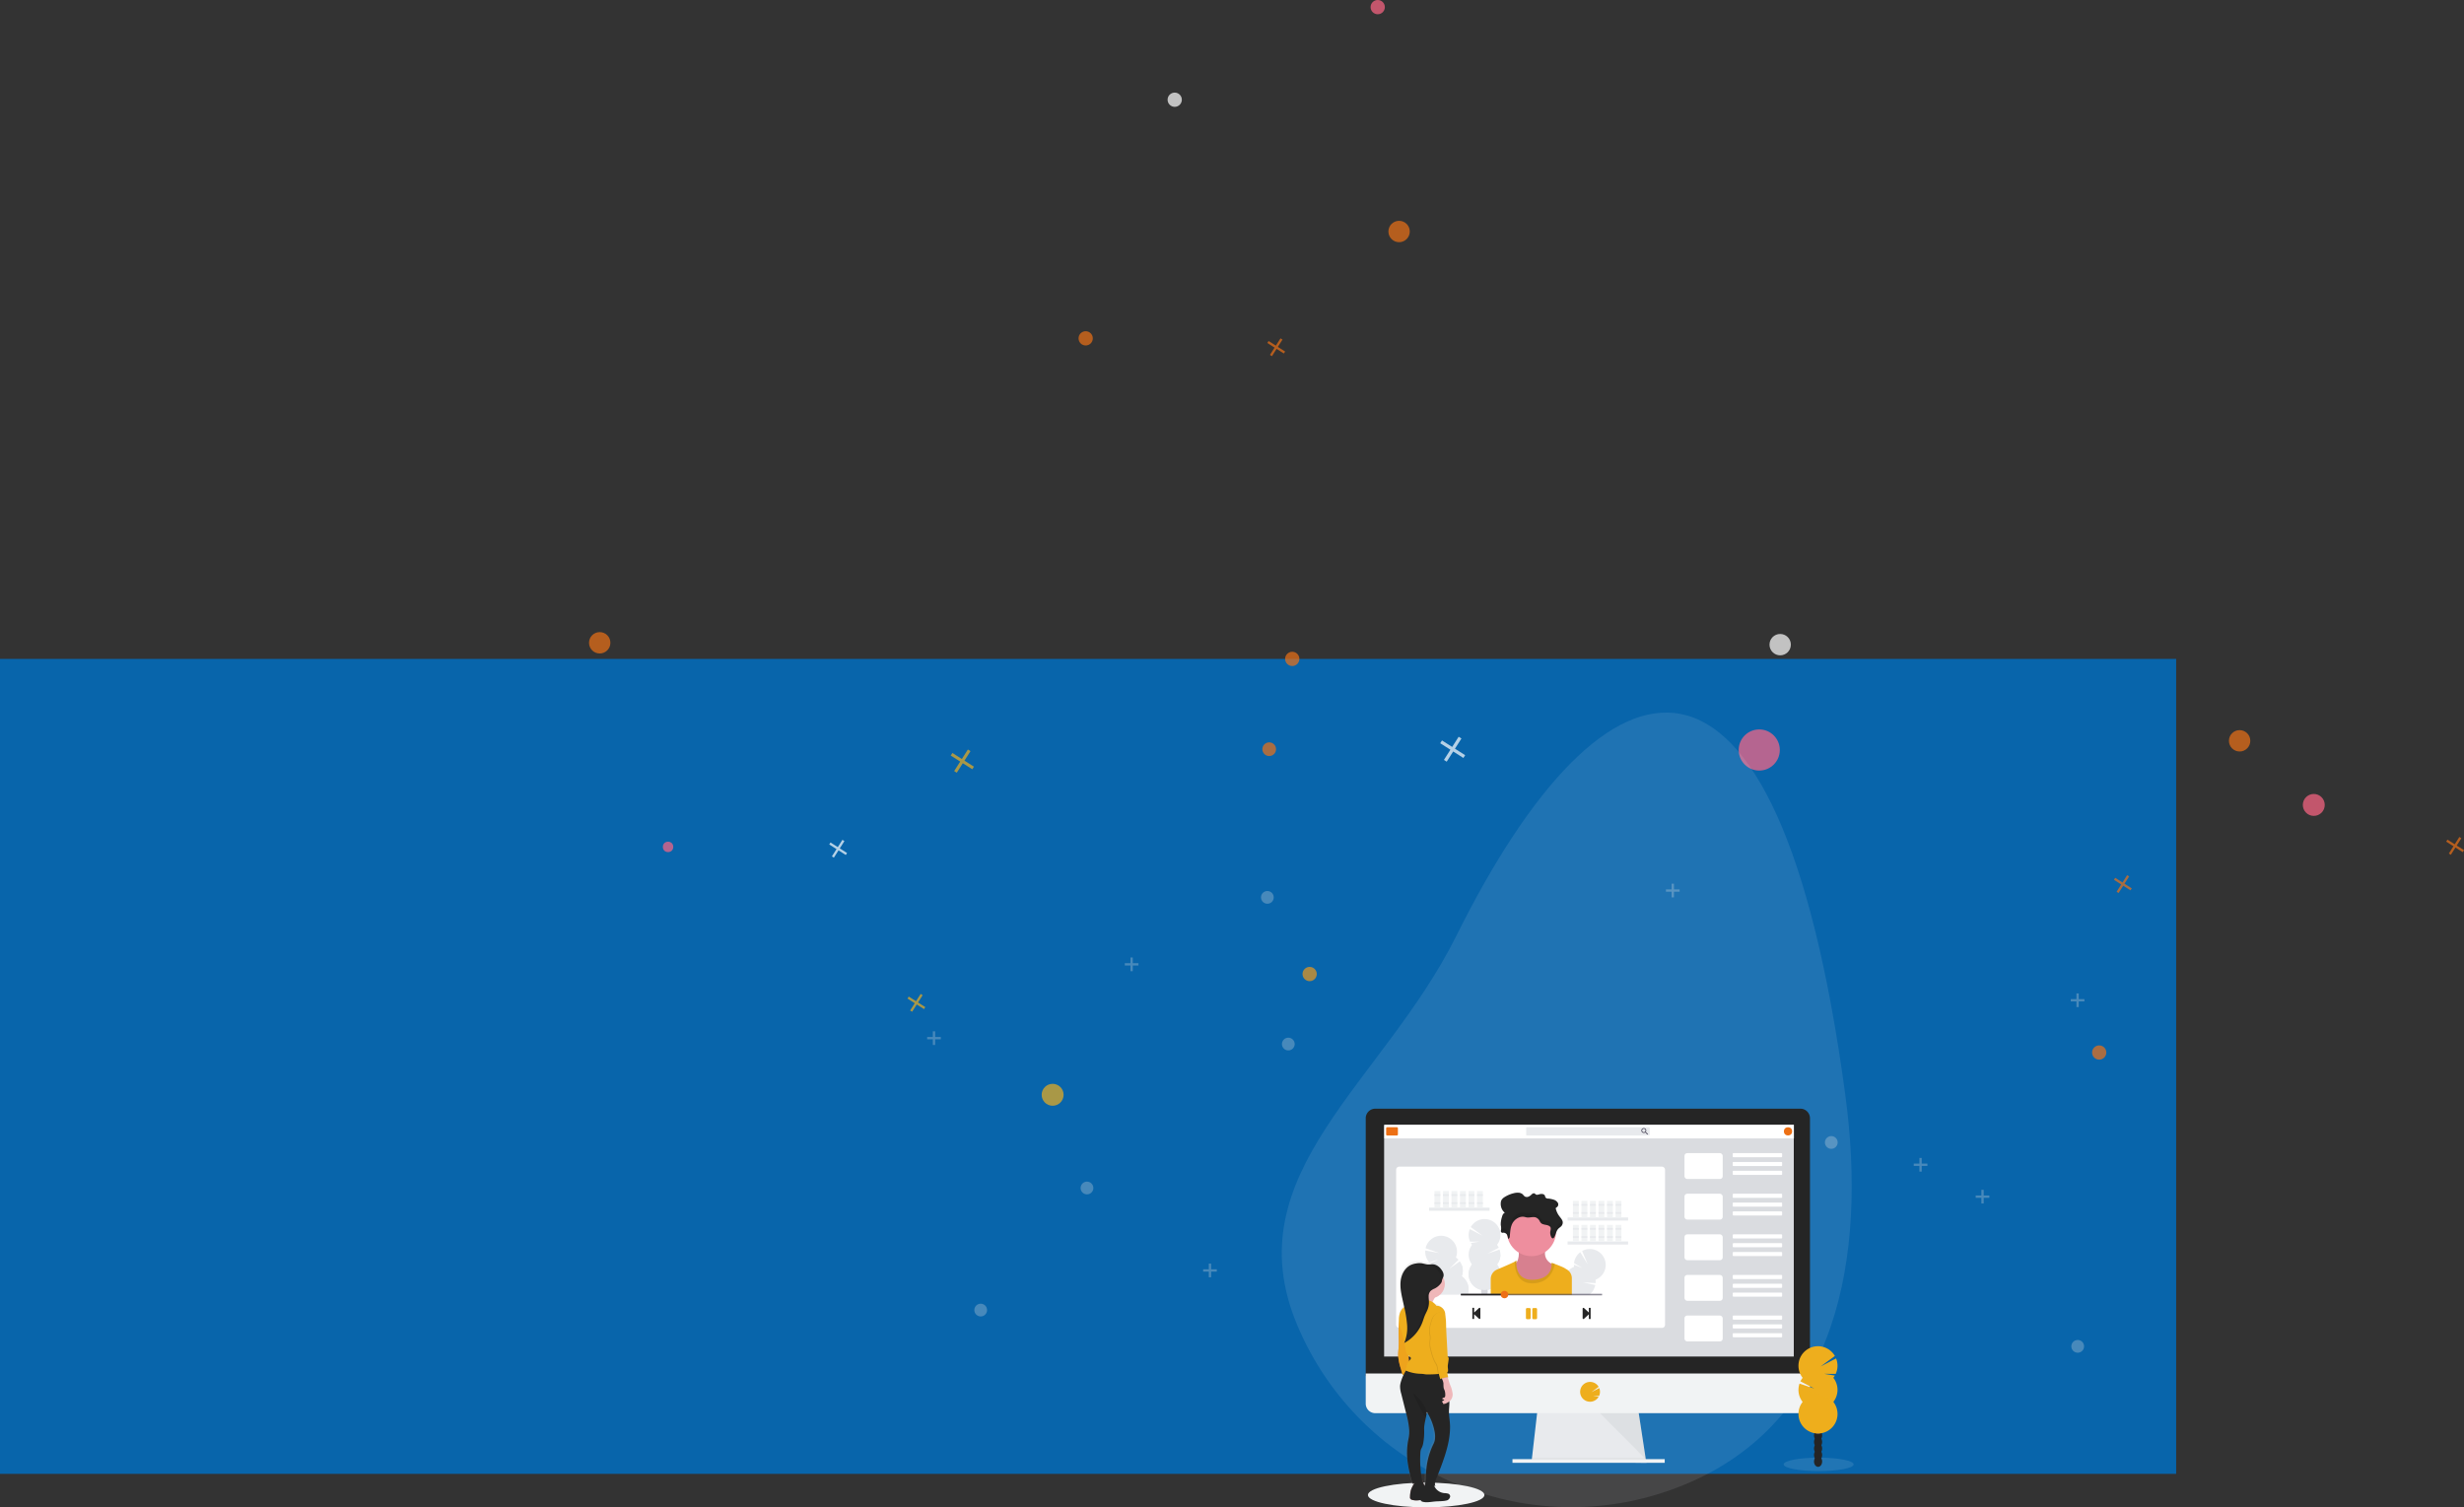 <svg xmlns="http://www.w3.org/2000/svg" xmlns:xlink="http://www.w3.org/1999/xlink" width="2173.942" height="1329.885" viewBox="0 0 2173.942 1329.885"><rect x="0" y="0" width="2173.942" height="1329.885" fill="#333333" stroke="none"/><defs><style>.a{fill:#0865ab;}.b{opacity:0.3;}.c,.q{fill:#dadce0;}.c{isolation:isolate;}.d{opacity:0.7;}.e{fill:#ed7015;}.ab,.f,.z{fill:#eeae1d;}.g{fill:#fff;}.h{fill:#ef7015;}.i{fill:#ee991a;}.j{fill:#ff6584;}.k{fill:#fe6483;}.l{fill:#f8f9fa;}.l,.n,.r,.v,.z{opacity:0.1;}.m{fill:#e8eaed;}.o{fill:#f1f3f4;}.p{fill:#252525;}.r{fill:#80868b;}.s,.w{fill:#444053;}.t,.y{fill:#3f3d56;}.t{opacity:0.2;}.u{fill:#ee8e9e;}.w{opacity:0.6;}.x{fill:#2175b4;}.aa{fill:url(#a);}.ab{opacity:0.828;}.ac{fill:#a26565;}.ad{fill:#efb7b9;}</style><linearGradient id="a" x1="0.5" y1="1" x2="0.5" gradientUnits="objectBoundingBox"><stop offset="0" stop-color="gray" stop-opacity="0.251"/><stop offset="0.54" stop-color="gray" stop-opacity="0.122"/><stop offset="1" stop-color="gray" stop-opacity="0.102"/></linearGradient></defs><g transform="translate(0 688.33)"><rect class="a" width="1920" height="719" transform="translate(0 -107)"/><g class="b" transform="translate(818.011 91.338)"><circle class="c" cx="5.628" cy="5.628" r="5.628" transform="translate(792.076 222.655)"/><circle class="c" cx="5.628" cy="5.628" r="5.628" transform="translate(41.617 370.536)"/><circle class="c" cx="5.628" cy="5.628" r="5.628" transform="translate(1009.487 402.543)"/><circle class="c" cx="5.628" cy="5.628" r="5.628" transform="translate(313.018 135.844)"/><circle class="c" cx="5.628" cy="5.628" r="5.628" transform="translate(294.531 6.431)"/><circle class="c" cx="5.628" cy="5.628" r="5.628" transform="translate(135.38 262.837)"/><path class="c" d="M707.227-202.977h-5.01v-5h-2.042v5h-5.01v2.053h5.01v5h2.042v-5h5.01Z" transform="translate(229.941 478.051)"/><path class="c" d="M748.592-288.429h-5.01v-5H741.54v5h-5.01v2.053h5.01v5h2.042v-5h5.01Z" transform="translate(272.45 390.237)"/><path class="c" d="M572.446-336.163h-5.01v-5.01h-2.041v5.01h-5.011v2.042h5.011v5.01h2.041v-5.01h5.01Z" transform="translate(91.433 341.173)"/><path class="c" d="M680.263-216.85h-5.01v-5h-2.042v5h-5v2.053h5v5h2.042v-5h5.01Z" transform="translate(202.243 463.794)"/><path class="c" d="M589.879-134.794h-5v-5h-2.041v5h-5.01v2.052h5.01v5h2.041v-5h5Z" transform="translate(109.36 548.118)"/><path class="c" d="M336.978-304.061h-5.01v-5h-2.042v5h-5.01v2.042h5.01v5.01h2.042v-5.01h5.01Z" transform="translate(-150.545 374.174)"/><path class="c" d="M250.981-271.948h-5.01v-5h-2.042v5h-5.01v2.042h5.01v5.01h2.042v-5.01h5.01Z" transform="translate(-238.918 407.175)"/><path class="c" d="M371.06-170.858h-5.01v-5.01h-2.042v5.01h-5v2.042h5v5.01h2.042v-5.01h5.01Z" transform="translate(-115.508 511.045)"/></g><g class="d" transform="translate(425.117 185.259)"><g transform="translate(94.573 -873.59)"><path class="e" d="M15.711,11.623,9.289,7.535l4.088-6.423L11.623,0,7.538,6.423,1.116,2.335,0,4.085,6.423,8.173,2.335,14.6l1.753,1.116L8.173,9.289,14.6,13.374Z" transform="translate(598.443 298.519)"/><path class="e" d="M15.711,11.623,9.289,7.535l4.088-6.423L11.623,0,7.538,6.423,1.115,2.335,0,4.085,6.423,8.173,2.335,14.6l1.753,1.116L8.173,9.289,14.6,13.374Z" transform="translate(1345.424 772.146)"/><path class="f" d="M20.462,15.138,12.1,9.814l5.324-8.365L15.138,0,9.818,8.365,1.453,3.041,0,5.32l8.365,5.324L3.041,19.009l2.283,1.453,5.32-8.365,8.365,5.32Z" transform="translate(319.128 661.269)"/><path class="e" d="M15.711,11.623,9.289,7.535l4.088-6.423L11.623,0,7.538,6.423,1.115,2.335,0,4.085,6.423,8.173,2.335,14.6l1.753,1.116L8.173,9.289,14.6,13.374Z" transform="translate(911.27 1003.034)"/><path class="f" d="M15.711,11.623,9.289,7.535l4.088-6.423L11.623,0,7.538,6.423,1.116,2.335,0,4.085,6.423,8.173,2.335,14.6l1.753,1.116L8.173,9.289,14.6,13.374Z" transform="translate(280.972 876.917)"/><path class="e" d="M15.711,11.623,9.289,7.535l4.088-6.423L11.623,0,7.538,6.423,1.115,2.335,0,4.085,6.423,8.173,2.335,14.6l1.753,1.116L8.173,9.289,14.6,13.374Z" transform="translate(1638.541 738.439)"/><path class="g" d="M15.711,11.623,9.289,7.535l4.088-6.423L11.623,0,7.538,6.423,1.116,2.335,0,4.085,6.423,8.173,2.335,14.6l1.753,1.115L8.173,9.289,14.6,13.374Z" transform="translate(211.942 740.959)"/><path class="g" d="M22,16.271,13,10.552l5.722-8.993L16.274,0,10.552,8.99,1.562,3.268,0,5.722l8.993,5.719L3.271,20.434,5.722,22,11.444,13l8.99,5.722Z" transform="translate(750.989 650.001)"/><circle class="e" cx="9.427" cy="9.427" r="9.427" transform="translate(0 557.691)"/><circle class="e" cx="9.427" cy="9.427" r="9.427" transform="translate(705.281 194.822)"/><circle class="e" cx="6.037" cy="6.037" r="6.037" transform="translate(594.076 654.957)"/><circle class="e" cx="6.285" cy="6.285" r="6.285" transform="translate(614.155 575.039)"/><circle class="h" cx="6.285" cy="6.285" r="6.285" transform="translate(1326.112 922.327)"/><circle class="i" cx="6.285" cy="6.285" r="6.285" transform="translate(629.501 853.067)"/><circle class="j" cx="6.285" cy="6.285" r="6.285" transform="translate(689.57)"/><circle class="e" cx="6.285" cy="6.285" r="6.285" transform="translate(431.902 292.233)"/><circle class="g" cx="6.285" cy="6.285" r="6.285" transform="translate(510.46 81.7)"/><circle class="e" cx="9.427" cy="9.427" r="9.427" transform="translate(1446.861 644.169)"/><circle class="j" cx="18.142" cy="18.142" r="18.142" transform="translate(1014.321 643.556)"/><circle class="g" cx="9.427" cy="9.427" r="9.427" transform="translate(1041.506 559.327)"/><circle class="k" cx="4.585" cy="4.585" r="4.585" transform="translate(65.139 742.605)"/><circle class="f" cx="9.674" cy="9.674" r="9.674" transform="translate(399.353 956.234)"/><circle class="j" cx="9.674" cy="9.674" r="9.674" transform="translate(1512.045 700.49)"/></g><g transform="translate(850.689 120.406)"><circle class="g" cx="9.675" cy="9.675" r="9.675"/></g></g><path class="l" d="M1246.69,606.347c19.285,143.525-6.975,287.207-140.546,343.156s-287.207-6.975-343.156-140.546S839.047,595.465,903.534,465.8C1034.487,202.491,1186.8,160.632,1246.69,606.347Z" transform="translate(381.405 -328.53)"/><g transform="translate(1103.908 206.725)"><path class="m" d="M570.41,712.612l-101.23-1.3.3-2.6,4.9-42.828h88.9l6.541,42.828.5,3.245Z" transform="translate(-221.795 -317.064)"/><path class="n" d="M570.312,751.635H519.8l-50.615-.649.3-2.6H569.813Z" transform="translate(-221.795 -356.736)"/><rect class="o" width="134.325" height="3.245" transform="translate(230.513 392.303)"/><path class="p" d="M614.243,196.728a8.446,8.446,0,0,0-8.4-8.488H230.71a8.446,8.446,0,0,0-8.41,8.488V424.106H614.243Z" transform="translate(-121.247 -105.141)"/><path class="o" d="M222.3,638.24v26.631a8.41,8.41,0,0,0,8.41,8.41H605.838a8.41,8.41,0,0,0,8.4-8.41V638.24Z" transform="translate(-121.248 -321.533)"/><path class="q" d="M0,0H361.444V204.407H0Z" transform="translate(117.275 97.375)"/><path class="f" d="M595.455,670.082a8.768,8.768,0,0,0,6.894-3.343h0a8.936,8.936,0,0,0,.68-1l-4.807-.789,5.191.042a8.747,8.747,0,0,0,.166-6.946l-6.972,3.634,6.432-4.724a8.758,8.758,0,1,0-14.468,9.8h0A8.758,8.758,0,0,0,595.455,670.082Z" transform="translate(-296.484 -328.441)"/><path class="r" d="M585.43,671.52l40.383,40.554L619.62,671.52Z" transform="translate(-277.697 -319.771)"/><rect class="g" width="237.242" height="142.241" rx="2.6" transform="translate(127.891 134.254)"/><rect class="g" width="361.314" height="11.94" transform="translate(117.509 97.396)"/><rect class="e" width="10.383" height="7.268" rx="0.78" transform="translate(119.066 99.473)"/><rect class="m" width="109.017" height="7.268" rx="0.58" transform="translate(242.619 99.473)"/><path class="s" d="M694.933,224.859h-.265l-.1-.083a2.206,2.206,0,0,0,.519-1.412,2.149,2.149,0,1,0-2.144,2.165,2.217,2.217,0,0,0,1.412-.519l.1.083v.27l1.661,1.661.519-.519Zm-1.994,0a1.5,1.5,0,1,1,1.5-1.5,1.485,1.485,0,0,1-1.5,1.5Z" transform="translate(-346.531 -121.005)"/><circle class="e" cx="3.634" cy="3.634" r="3.634" transform="translate(469.998 99.473)"/><rect class="g" width="33.743" height="22.842" rx="2.43" transform="translate(382.265 122.314)"/><rect class="g" width="43.607" height="3.634" rx="0.61" transform="translate(424.833 122.314)"/><rect class="g" width="43.607" height="3.634" rx="0.61" transform="translate(424.833 130.101)"/><rect class="g" width="43.607" height="3.634" rx="0.61" transform="translate(424.833 137.888)"/><rect class="g" width="33.743" height="22.842" rx="2.43" transform="translate(382.265 158.134)"/><rect class="g" width="43.607" height="3.634" rx="0.61" transform="translate(424.833 158.134)"/><rect class="g" width="43.607" height="3.634" rx="0.61" transform="translate(424.833 165.921)"/><rect class="g" width="43.607" height="3.634" rx="0.66" transform="translate(424.833 173.708)"/><rect class="g" width="33.743" height="22.842" rx="2.43" transform="translate(382.265 193.954)"/><rect class="g" width="43.607" height="3.634" rx="0.66" transform="translate(424.833 193.954)"/><rect class="g" width="43.607" height="3.634" rx="0.66" transform="translate(424.833 201.741)"/><rect class="g" width="43.607" height="3.634" rx="0.66" transform="translate(424.833 209.528)"/><rect class="g" width="33.743" height="22.842" rx="2.43" transform="translate(382.265 229.774)"/><rect class="g" width="43.607" height="3.634" rx="0.66" transform="translate(424.833 229.774)"/><rect class="g" width="43.607" height="3.634" rx="0.66" transform="translate(424.833 237.561)"/><rect class="g" width="43.607" height="3.634" rx="0.66" transform="translate(424.833 245.348)"/><rect class="g" width="33.743" height="22.842" rx="2.43" transform="translate(382.265 265.594)"/><rect class="g" width="43.607" height="3.634" rx="0.66" transform="translate(424.833 265.594)"/><rect class="g" width="43.607" height="3.634" rx="0.66" transform="translate(424.833 273.381)"/><rect class="g" width="43.607" height="3.634" rx="0.66" transform="translate(424.833 281.168)"/><g transform="translate(279.15 164.436)"><rect class="m" width="53.382" height="2.767" transform="translate(0 14.629)"/><g transform="translate(4.745 0)"><rect class="o" width="5.139" height="14.629"/><rect class="m" width="5.139" height="1.583" transform="translate(0 2.767)"/><rect class="m" width="5.139" height="1.583" transform="translate(0 9.884)"/><g transform="translate(7.512)"><rect class="o" width="5.139" height="14.629"/><rect class="m" width="5.139" height="1.583" transform="translate(0 2.767)"/><rect class="m" width="5.139" height="1.583" transform="translate(0 9.884)"/></g><g transform="translate(15.024)"><rect class="o" width="5.139" height="14.629"/><rect class="m" width="5.139" height="1.583" transform="translate(0 2.767)"/><rect class="m" width="5.139" height="1.583" transform="translate(0 9.884)"/></g><g transform="translate(22.541)"><rect class="o" width="5.139" height="14.629"/><rect class="m" width="5.139" height="1.583" transform="translate(0 2.767)"/><rect class="m" width="5.139" height="1.583" transform="translate(0 9.884)"/></g><g transform="translate(30.052)"><rect class="o" width="5.139" height="14.629"/><rect class="m" width="5.139" height="1.583" transform="translate(0 2.767)"/><rect class="m" width="5.139" height="1.583" transform="translate(0 9.884)"/></g><g transform="translate(37.564)"><rect class="o" width="5.139" height="14.629"/><rect class="m" width="5.139" height="1.583" transform="translate(0 2.767)"/><rect class="m" width="5.139" height="1.583" transform="translate(0 9.884)"/></g></g></g><path class="m" d="M400.211,398.574a14.769,14.769,0,0,1-1.09-1.6l7.688-1.261-8.306.062a14.048,14.048,0,0,1-.27-11.1l11.135,5.773-10.284-7.559a14.016,14.016,0,1,1,23.138,15.678,13.625,13.625,0,0,1,1.6,2.554l-9.978,5.191,10.637-3.566a14.016,14.016,0,0,1-2.258,13.139,14.016,14.016,0,1,1-22.011,0,14.016,14.016,0,0,1,0-17.323Z" transform="translate(-205.352 -195.338)"/><path class="m" d="M425.221,436.149a13.961,13.961,0,0,1-3,8.65,14.016,14.016,0,1,1-22.01,0C398.325,442.425,425.221,434.576,425.221,436.149Z" transform="translate(-205.351 -224.253)"/><path class="t" d="M423.673,500.182a1.307,1.307,0,0,1,.068.114h-4.755c.026-.036.042-.078.068-.114a4.6,4.6,0,0,1-.613-2.341,4.806,4.806,0,0,1,.285-1.651h0c.265.042.592.088.971.13a16.661,16.661,0,0,0,3.317,0q.478-.047.981-.125a.048.048,0,0,0,0,.026,4.672,4.672,0,0,1,.28,1.625A4.6,4.6,0,0,1,423.673,500.182Z" transform="translate(-215.565 -253.225)"/><path class="m" d="M360.879,456.087H334.4c-.057-.151-.109-.311-.156-.467a13.938,13.938,0,0,1,.306-9.157,14.017,14.017,0,0,1-5.113-16.555,13.408,13.408,0,0,1-1.511-1.21l6.967-3.473-7.922,2.513a14.016,14.016,0,0,1-3.53-10.523l12.36,2.232-12.054-4.189a14.016,14.016,0,1,1,26.73,8.15,14.2,14.2,0,0,1,2.3,2l-8.005,7.9,9.111-6.551a14.017,14.017,0,0,1,1.724,13.238A14.017,14.017,0,0,1,360.879,456.087Z" transform="translate(-169.862 -209.015)"/><path class="m" d="M370.349,480.581H343.873c-.057-.151-.109-.311-.156-.467a13.939,13.939,0,0,1,.306-9.157c-2.492-1.724,20.885-17.168,21.347-15.662a13.954,13.954,0,0,1-.306,9.163,14.016,14.016,0,0,1,5.285,16.124Z" transform="translate(-179.331 -233.51)"/><path class="m" d="M586.082,447.933a13.965,13.965,0,0,1-7.014,5.9,14.221,14.221,0,0,1,.057,3.011l-11.218-.675,10.959,2.378a14.016,14.016,0,0,1-1.672,4.236,13.793,13.793,0,0,1-3.738,4.1H558.184v.4H542.61c.031-.135.062-.265.1-.4a14.016,14.016,0,0,1,8.54-9.505,14.016,14.016,0,0,1,8.893-14.868,14.2,14.2,0,0,1-.114-1.936l7.242,2.86-7.164-4.21a14.016,14.016,0,0,1,5.5-9.645l6.6,10.684L567.253,428.5a14.017,14.017,0,0,1,18.829,19.436Z" transform="translate(-275.275 -219.83)"/><path class="m" d="M577.194,490.5a13.793,13.793,0,0,1-3.738,4.1H558.184v.4H542.61c.031-.135.062-.265.1-.4a14.016,14.016,0,0,1,8.54-9.505c-.13-1.038,2.886-.883,6.91-.208C566.043,486.215,577.729,489.61,577.194,490.5Z" transform="translate(-275.275 -247.532)"/><path class="u" d="M478.433,423.459s1.921,10.383-2.367,13.772,3.634,23.709,16.706,21.336,18.4-19.415,18.4-19.415-13.092-2.71-8.239-16.482Z" transform="translate(-242.713 -217.871)"/><path class="n" d="M478.433,423.459s1.921,10.383-2.367,13.772,3.634,23.709,16.706,21.336,18.4-19.415,18.4-19.415-13.092-2.71-8.239-16.482Z" transform="translate(-242.713 -217.871)"/><circle class="u" cx="21.674" cy="21.674" r="21.674" transform="translate(225.618 169.861)"/><path class="f" d="M506.317,462.136v14.733H434.75V462.805a9.075,9.075,0,0,1,5.54-8.358l2.05-.872c5.191-2.211,11.5-4.958,13.56-6.1a3.393,3.393,0,0,0,.633-.41c1.126-1.127.9.337.9.337s-.031.28-.052.763c-.125,3.317.353,16.353,15.631,15.268,14.9-1.038,15.574-11.12,15.423-14.084a8.019,8.019,0,0,0-.067-.82,19.256,19.256,0,0,1,3.016.986c3.115,1.152,7.714,3,8.945,3.873.384.27.851.55,1.36.836a8.946,8.946,0,0,1,1.609,1.147A9.09,9.09,0,0,1,506.317,462.136Z" transform="translate(-223.408 -229.397)"/><path class="n" d="M510.967,449.516c-1.261,5.845-5.222,16.794-19.5,17.079-15.21.3-16.093-14.826-15.994-19.12a3.068,3.068,0,0,0,.639-.41c1.132-1.126.9.337.9.337s-1.916,17.271,15.574,16.031,15.34-14.9,15.34-14.9A21.327,21.327,0,0,1,510.967,449.516Z" transform="translate(-242.989 -229.397)"/><path class="p" d="M453.222,366.421a3.712,3.712,0,0,1,3.909,1.428,7.084,7.084,0,0,1,1.007,3.717c.94.2,1.469-.867,1.557-1.672.348-3.276.374-6.614,1.474-9.78a11.675,11.675,0,0,1,7.2-7.439,8.348,8.348,0,0,1,3.93-.374c.784.13,1.521.4,2.3.519,2.7.446,5.633-.831,8.161.057a6.507,6.507,0,0,1,3.338,3.146,6.792,6.792,0,0,0,1.3,1.884c1.075.966,2.757,1.215,4.3,1.516s3.224.825,3.883,2.014c.592,1.075.156,2.315-.042,3.478a8.524,8.524,0,0,0,.877,5.383c.285.519.867,1.147,1.557.976a1.365,1.365,0,0,0,.737-.6c1.77-2.481,1.723-5.71,3.945-7.948.742-.748,1.7-1.329,2.424-2.077a4.714,4.714,0,0,0,1.256-4.278c-.4-1.713-1.77-3.115-2.876-4.62a18.168,18.168,0,0,1-3.078-6.391,1.158,1.158,0,0,1,0-.836,2.226,2.226,0,0,1,.789-.644,2.98,2.98,0,0,0,1.007-3.805,6.344,6.344,0,0,0-3.566-2.84,23.26,23.26,0,0,0-4.864-1.038,2.645,2.645,0,0,1-2.7-1.334c-.151-.389-.151-.81-.3-1.2a2.751,2.751,0,0,0-2.077-1.454,6.073,6.073,0,0,0-2.777.2c-1.038.291-2.217.727-3.115.218-.472-.265-.732-.748-1.241-.966-1.038-.436-2.108.446-2.85,1.173a6.936,6.936,0,0,1-2.57,1.729,3.826,3.826,0,0,1-3.187-.213,10.062,10.062,0,0,1-1.635-1.755,6.157,6.157,0,0,0-3.868-1.557,13.615,13.615,0,0,0-4.366.478,26.361,26.361,0,0,0-7.668,3.219,8.239,8.239,0,0,0-2.943,2.736,6.23,6.23,0,0,0-.659,2.819,10.173,10.173,0,0,0,3.556,8.446c-1.62.675-2.165,2.331-2.544,3.8a20.8,20.8,0,0,0-.986,7.117,15.632,15.632,0,0,1,.27,3.7,7.973,7.973,0,0,0-.239,1.77A1.7,1.7,0,0,0,453.222,366.421Z" transform="translate(-231.586 -173.801)"/><g class="v" transform="translate(220.203 165.039)"><path d="M546.42,378a5.067,5.067,0,0,1-.934,1.381c-.722.758-1.682,1.345-2.424,2.077-2.222,2.222-2.175,5.472-3.945,7.953a1.334,1.334,0,0,1-.737.592c-.675.177-1.256-.436-1.557-.976a8.932,8.932,0,0,1-.773-2.076l-.1.519a8.524,8.524,0,0,0,.877,5.383c.286.519.867,1.147,1.557.976a1.365,1.365,0,0,0,.737-.6c1.77-2.481,1.724-5.71,3.945-7.948.742-.748,1.7-1.329,2.424-2.077a4.714,4.714,0,0,0,1.256-4.278A5.578,5.578,0,0,0,546.42,378Z" transform="translate(-492.217 -361.429)"/><path d="M546.107,347.871a2.175,2.175,0,0,0-.789.644,1.147,1.147,0,0,0,0,.831,17.555,17.555,0,0,0,.784,2.367h0a2.98,2.98,0,0,0,1.007-3.805,3.626,3.626,0,0,0-.363-.607A2.988,2.988,0,0,1,546.107,347.871Z" transform="translate(-496.743 -346.667)"/><path d="M455.4,352.1a9.625,9.625,0,0,1-3.4-6.017,8.109,8.109,0,0,0-.156,1.412,10.808,10.808,0,0,0,1.708,6.422A3.634,3.634,0,0,1,455.4,352.1Z" transform="translate(-451.825 -346.08)"/><path d="M495.653,377.174c.2-1.168.633-2.409.042-3.478-.659-1.194-2.341-1.713-3.883-2.014s-3.224-.555-4.3-1.516a6.79,6.79,0,0,1-1.3-1.884,6.428,6.428,0,0,0-3.338-3.146c-2.528-.888-5.461.384-8.161-.057-.779-.13-1.516-.4-2.3-.519a8.306,8.306,0,0,0-3.93.374,11.7,11.7,0,0,0-7.2,7.439c-1.1,3.161-1.127,6.5-1.474,9.78-.088.8-.618,1.869-1.557,1.672a7.141,7.141,0,0,0-1.007-3.722,3.712,3.712,0,0,0-3.909-1.422,1.9,1.9,0,0,1-1.1-.7,6.017,6.017,0,0,1,0,1.433,7.973,7.973,0,0,0-.239,1.77,1.7,1.7,0,0,0,1.355,1.334,3.712,3.712,0,0,1,3.909,1.428,7.084,7.084,0,0,1,1.007,3.717c.94.2,1.469-.867,1.557-1.672.348-3.276.374-6.614,1.474-9.78a11.675,11.675,0,0,1,7.2-7.439,8.347,8.347,0,0,1,3.93-.374c.784.13,1.521.4,2.3.519,2.7.446,5.633-.831,8.161.057a6.508,6.508,0,0,1,3.338,3.146,6.791,6.791,0,0,0,1.3,1.884c1.075.966,2.757,1.215,4.3,1.516s3.115.789,3.805,1.89A.448.448,0,0,1,495.653,377.174Z" transform="translate(-451.911 -354.924)"/><path d="M452.136,383.152a9.862,9.862,0,0,0-.171-2.892,12.881,12.881,0,0,0-.1,3.032,5.519,5.519,0,0,0,.093.774C452.017,383.759,452.095,383.458,452.136,383.152Z" transform="translate(-451.819 -362.516)"/></g><path class="p" d="M403.49,536.292v-9.37a.265.265,0,0,1,.265-.265h1.064a.265.265,0,0,1,.265.265v3.9l4.319-4a.706.706,0,0,1,1.158.519v8.488a.706.706,0,0,1-1.158.519l-4.319-3.977v3.878a.265.265,0,0,1-.265.265h-1.064A.265.265,0,0,1,403.49,536.292Z" transform="translate(-208.376 -267.874)"/><path class="p" d="M597.985,526.938v9.37a.265.265,0,0,1-.27.265h-1.038a.265.265,0,0,1-.265-.265v-3.9l-4.319,4a.711.711,0,0,1-1.163-.519v-8.519a.711.711,0,0,1,1.163-.519l4.319,3.977v-3.873a.265.265,0,0,1,.265-.265h1.038a.265.265,0,0,1,.27.249Z" transform="translate(-298.511 -267.89)"/><path class="f" d="M497.691,536.892h-2.113a1.038,1.038,0,0,1-1.038-1.038V528.1a1.038,1.038,0,0,1,1.038-1.038h2.113a1.038,1.038,0,0,1,1.038,1.038v7.756A1.038,1.038,0,0,1,497.691,536.892Zm6.7-1.038V528.1a1.038,1.038,0,0,0-1.038-1.038h-2.134a1.038,1.038,0,0,0-1.038,1.038v7.756a1.038,1.038,0,0,0,1.038,1.038h2.113a1.038,1.038,0,0,0,1.059-1.038Z" transform="translate(-252.16 -268.069)"/><rect class="w" width="124.591" height="1.386" transform="translate(184.996 246.417)"/><rect class="p" width="38.473" height="1.386" transform="translate(184.996 246.417)"/><ellipse class="x" cx="30.873" cy="5.939" rx="30.873" ry="5.939" transform="translate(469.795 390.984)"/><ellipse class="p" cx="3.592" cy="4.703" rx="3.592" ry="4.703" transform="translate(496.562 389.697)"/><ellipse class="p" cx="3.592" cy="4.703" rx="3.592" ry="4.703" transform="translate(496.562 383.945)"/><ellipse class="p" cx="3.592" cy="4.703" rx="3.592" ry="4.703" transform="translate(496.562 378.198)"/><ellipse class="p" cx="3.592" cy="4.703" rx="3.592" ry="4.703" transform="translate(496.562 372.446)"/><ellipse class="p" cx="3.592" cy="4.703" rx="3.592" ry="4.703" transform="translate(496.562 366.694)"/><ellipse class="y" cx="3.592" cy="4.703" rx="3.592" ry="4.703" transform="translate(496.562 360.942)"/><ellipse class="y" cx="3.592" cy="4.703" rx="3.592" ry="4.703" transform="translate(496.562 355.19)"/><path class="f" d="M988.516,619.816a17.784,17.784,0,0,0,1.339-1.973l-9.448-1.557,10.216.078a17.271,17.271,0,0,0,.327-13.643l-13.695,7.112,12.636-9.287a17.22,17.22,0,1,0-28.438,19.27,17.574,17.574,0,0,0-1.962,3.115l12.262,6.37-13.072-4.387a17.23,17.23,0,0,0,2.772,16.166,17.214,17.214,0,1,0,27.068,0,17.225,17.225,0,0,0,0-21.284Z" transform="translate(-474.912 -299.272)"/><path class="z" d="M957.78,665.9a17.132,17.132,0,0,0,3.681,10.642,17.214,17.214,0,1,0,27.067,0C990.833,673.615,957.78,663.964,957.78,665.9Z" transform="translate(-474.918 -334.709)"/><ellipse class="o" cx="51.394" cy="10.902" rx="51.394" ry="10.902" transform="translate(102.973 413.027)"/><path class="aa" d="M319.411,652.318a13.525,13.525,0,0,0-3.234-.436A10.009,10.009,0,0,1,310.228,649a10.9,10.9,0,0,1-2.378-3.634c.343.125.685.254,1.038.395-1.038-2.424.052-5.145,1.007-7.595q2.429-6.23,4.594-12.527c3.634-10.637,6.749-21.7,6.681-33.017,0-4.091-.753-7.958-.9-12.044-.109-3.032.358-6.058.337-9.1,0-.426,0-.846-.031-1.272a8.062,8.062,0,0,0,2.736-6.572,15.828,15.828,0,0,0-.275-1.91,30.986,30.986,0,0,0-.727-3.25c-.343-1.127-.81-2.206-1.21-3.307-.773-2.134-1.3-4.355-1.957-6.525a2.249,2.249,0,0,1,.706.192,1.521,1.521,0,0,1-.332-.68,16.824,16.824,0,0,1-.623-4.241l.441-.2a11.042,11.042,0,0,0-.213-4.2c.249-2.227.639-4.47.877-6.686.088-.831.052-1.874-.711-2.077-.156-1.189-.218-2.393-.28-3.592q-.327-6.276-.649-12.547c-.218-4.2-.436-8.394-.519-12.6a36.78,36.78,0,0,0-.722-7.984,9.656,9.656,0,0,0-.369-3.634c-.966-3.058-3.966-5.482-7.008-5.311a13.944,13.944,0,0,0-3.317-3.354c.607-1.36,1.334-2.762,1.931-3.862a12.586,12.586,0,0,0,8.431-12.1,13.2,13.2,0,0,0-1.428-6.017,6.5,6.5,0,0,0,.228-.7,5.758,5.758,0,0,0-.234-3.369,9.856,9.856,0,0,0-.519-1.2c-.135-.26-.28-.519-.431-.768l-.265-.4a7.466,7.466,0,0,0-.519-.706,17.2,17.2,0,0,0-1.184-1.422,11.716,11.716,0,0,0-1.7-1.516,7.507,7.507,0,0,0-2.8-1.293,8.546,8.546,0,0,0-1.781-.161c-.358,0-.722,0-1.08.031-.727.042-1.448.093-2.17.088a4.8,4.8,0,0,1-.722-.036,26.287,26.287,0,0,1-3.759-.784l-.623-.13c-.213-.042-.421-.078-.633-.1a11.885,11.885,0,0,0-1.718-.1h-.576a15.919,15.919,0,0,0-1.718.176l-.571.088a16.4,16.4,0,0,0-4.179,1.241c-.171.078-.348.166-.519.26l-.1.057c-.14.073-.28.151-.415.234l-.078.047-.441.28-.036.026c-4.122,2.772-6.557,8.026-7.174,13.238-.69,5.851.519,11.748,1.729,17.505l1.09,5.191c.047.234.1.462.145.7a11.421,11.421,0,0,0-3.421,4.745,20.253,20.253,0,0,0-.981,8.218c0,.571.031,1.142.088,1.713-.13,1.08-.244,2.165-.317,3.255-.327,5.036.285,10.1.125,15.143-.125,3.888-.711,7.787-.426,11.649A52.593,52.593,0,0,0,279.745,541l1.308,4.714a1.251,1.251,0,0,0,.327.649.987.987,0,0,0,.732.151,44.186,44.186,0,0,0-2.128,5.96,18.428,18.428,0,0,0-.768,3.831,23.407,23.407,0,0,0,.929,7.05q1.246,5.191,2.481,10.424.872,3.66,1.739,7.315a77.947,77.947,0,0,1,2.5,14.593,31.693,31.693,0,0,1-.519,7.418,64.642,64.642,0,0,0-.644,22.234,109.016,109.016,0,0,0,4.2,18.382c.42-.223.846-.431,1.282-.623l-.182.337q-.9,1.557-1.661,3.193a18.159,18.159,0,0,0-.888,2.186,24.6,24.6,0,0,0-.862,6.474,3.167,3.167,0,0,0,.109,1.251,2.6,2.6,0,0,0,1.869,1.4,17.069,17.069,0,0,0,6.9.109.839.839,0,0,0,.047.151,2.589,2.589,0,0,0,1.869,1.4c3.208.914,6.593.052,9.9-.26s6.557-.083,9.739-.846a4.635,4.635,0,0,0,1.35-.519,4.418,4.418,0,0,0,1.7-2.362,3.027,3.027,0,0,0,.2-.773A2.631,2.631,0,0,0,319.411,652.318Zm-10.98-48.077a13.083,13.083,0,0,1-1.038,3.52,67.173,67.173,0,0,0-5.326,16.7,77.433,77.433,0,0,0-1.178,11.551c-.052,2.855.057,5.845-1.132,8.41l.431-.068c-.135.249-.265.519-.389.716l-.062.114a11.254,11.254,0,0,1-1.417-3.977c0-.047-.234-.083-.592-.1a107.422,107.422,0,0,1-1.516-24.861,11.51,11.51,0,0,1,.415-2.985c.265-.836.711-1.6,1.038-2.409a17.7,17.7,0,0,0,1.038-4.226,60.029,60.029,0,0,0,.654-11.172c-.125-3.525.69-7.029,1.386-10.538.332-1.666.639-3.338.8-5.01l.031-.337a50.287,50.287,0,0,1,6.375,16.55,23.672,23.672,0,0,1,.478,8.124Zm-22.219-75.025.166.145a11.417,11.417,0,0,1,1.381,1.448,1.915,1.915,0,0,1,.436.8c.156.758-.472,1.4-.986,1.957a8.825,8.825,0,0,0-.628.758q-.166-2.554-.353-5.108Z" transform="translate(-147.835 -229.657)"/><path class="e" d="M279.007,542.53l-.571,4.407c-.192,1.5-.384,2.985-.488,4.485-.348,4.994.3,10.009.13,15.013-.135,3.852-.748,7.7-.452,11.545a48.958,48.958,0,0,0,2.2,9.967l1.371,4.672a1.236,1.236,0,0,0,.343.644,1.21,1.21,0,0,0,.877.14l6.084-.55c-.389-1.786-.82-3.634-1.038-5.466-.166-1.433-.265-2.876-.369-4.319-.322-4.5-.69-8.991-1.038-13.5l-.649-7.891a59.521,59.521,0,0,0-1.422-10.2A20.293,20.293,0,0,0,279.007,542.53Z" transform="translate(-147.814 -275.508)"/><path class="ab" d="M279.007,542.53l-.571,4.407c-.192,1.5-.384,2.985-.488,4.485-.348,4.994.3,10.009.13,15.013-.135,3.852-.748,7.7-.452,11.545a48.958,48.958,0,0,0,2.2,9.967l1.371,4.672a1.236,1.236,0,0,0,.343.644,1.21,1.21,0,0,0,.877.14l6.084-.55c-.389-1.786-.82-3.634-1.038-5.466-.166-1.433-.265-2.876-.369-4.319-.322-4.5-.69-8.991-1.038-13.5l-.649-7.891a59.521,59.521,0,0,0-1.422-10.2A20.293,20.293,0,0,0,279.007,542.53Z" transform="translate(-147.814 -275.508)"/><path class="ac" d="M299.52,826.486a18.6,18.6,0,0,0-.934,2.17,23.363,23.363,0,0,0-.9,6.416,3.115,3.115,0,0,0,.114,1.241,2.7,2.7,0,0,0,1.967,1.386c3.369.909,6.92.057,10.383-.254s6.884-.083,10.227-.836a5.219,5.219,0,0,0,1.417-.493,4.418,4.418,0,0,0,1.791-2.336,3.054,3.054,0,0,0,.2-.768,2.654,2.654,0,0,0-1.962-2.5,14.8,14.8,0,0,0-3.4-.431,10.694,10.694,0,0,1-9.469-8.934c-.042-.249-5.627-.1-6.23.223a5.209,5.209,0,0,0-1.49,1.957Q300.32,824.867,299.52,826.486Z" transform="translate(-157.488 -409.426)"/><path class="p" d="M299.52,826.486a18.6,18.6,0,0,0-.934,2.17,23.363,23.363,0,0,0-.9,6.416,3.115,3.115,0,0,0,.114,1.241,2.7,2.7,0,0,0,1.967,1.386c3.369.909,6.92.057,10.383-.254s6.884-.083,10.227-.836a5.219,5.219,0,0,0,1.417-.493,4.418,4.418,0,0,0,1.791-2.336,3.054,3.054,0,0,0,.2-.768,2.654,2.654,0,0,0-1.962-2.5,14.8,14.8,0,0,0-3.4-.431,10.694,10.694,0,0,1-9.469-8.934c-.042-.249-5.627-.1-6.23.223a5.209,5.209,0,0,0-1.49,1.957Q300.32,824.867,299.52,826.486Z" transform="translate(-157.488 -409.426)"/><path class="p" d="M317.369,829.641a17.658,17.658,0,0,0-.934,2.165,23.111,23.111,0,0,0-.9,6.416,3.026,3.026,0,0,0,.114,1.241,2.705,2.705,0,0,0,1.962,1.391c3.369.9,6.925.052,10.383-.26s6.889-.083,10.227-.836a4.994,4.994,0,0,0,1.417-.519,4.4,4.4,0,0,0,1.791-2.336,3.054,3.054,0,0,0,.2-.768,2.659,2.659,0,0,0-1.962-2.5,15.093,15.093,0,0,0-3.4-.431,10.7,10.7,0,0,1-9.469-8.929c-.042-.249-5.627-.1-6.23.218a5.169,5.169,0,0,0-1.5,1.957C318.485,827.5,317.9,828.561,317.369,829.641Z" transform="translate(-166.07 -410.93)"/><path class="p" d="M324.777,679.608c.073,11.218-3.187,22.182-7.013,32.705q-2.274,6.261-4.823,12.412c-1.007,2.429-2.144,5.129-1.064,7.527a18.221,18.221,0,0,0-9.557-1.334c1.246-2.544,1.127-5.5,1.184-8.306a72.839,72.839,0,0,1,1.225-11.447,63.854,63.854,0,0,1,5.6-16.555,12.616,12.616,0,0,0,1.085-3.489,22.283,22.283,0,0,0-.462-8.052,48.006,48.006,0,0,0-6.7-16.4l-.031.332a48.4,48.4,0,0,1-.841,4.968c-.732,3.473-1.589,6.951-1.459,10.445a56.5,56.5,0,0,1-.685,11.073,16.837,16.837,0,0,1-1.116,4.184c-.358.8-.825,1.557-1.106,2.393a10.9,10.9,0,0,0-.436,2.959,100.346,100.346,0,0,0,1.724,25.3,16.071,16.071,0,0,0-8.368,1.905,103.061,103.061,0,0,1-4.413-18.221,60.541,60.541,0,0,1,.675-22.042,29.29,29.29,0,0,0,.545-7.346,73.336,73.336,0,0,0-2.627-14.468l-1.827-7.268q-1.3-5.191-2.6-10.336a21.975,21.975,0,0,1-.976-6.988,17.339,17.339,0,0,1,.81-3.8,42.408,42.408,0,0,1,5.747-11.753c10,.561,20.127-.374,30.109-1.142a2.018,2.018,0,0,1,1.412.239,2,2,0,0,1,.571,1.287l3.753,21.284a53.469,53.469,0,0,1,1.064,8.981c0,3.011-.467,6.012-.353,9.017C323.988,671.723,324.756,675.554,324.777,679.608Z" transform="translate(-149.323 -316.044)"/><path class="n" d="M314.865,688.787a48.427,48.427,0,0,1-.841,4.968c-2.175-3.764-4.522-7.434-6.525-11.291-.519-.992-1.007-2-1.5-3.006l-1.48-3.011c-.275-.566-.55-1.132-.8-1.708a12.343,12.343,0,0,1-.929-2.6c.727-.135,2.523,1.827,3.063,2.341a41.874,41.874,0,0,1,3.115,3.447,37.8,37.8,0,0,1,3.25,4.257A20.7,20.7,0,0,1,314.865,688.787Z" transform="translate(-159.953 -337.833)"/><path class="ad" d="M321.7,501.077s-5.555,8.851-4.527,10.7-17.495-1.646-17.495-1.646,10.087-8.851,9.054-12.558S321.7,501.077,321.7,501.077Z" transform="translate(-158.457 -253.383)"/><circle class="ad" cx="12.558" cy="12.558" r="12.558" transform="translate(145.749 225.258)"/><path class="f" d="M311.816,517.359a12.75,12.75,0,0,0-5.28-4.246,18.889,18.889,0,0,0-3.753-.924l-5.01-.883a6.381,6.381,0,0,0-3.681.083,6.034,6.034,0,0,0-1.557,1.147c-1.739,1.615-3.426,3.385-5.612,4.319-.6.254-1.22.441-1.817.7a10.488,10.488,0,0,0-5.306,5.71,19.052,19.052,0,0,0-1.038,8.14,14.31,14.31,0,0,0,.286,2.866,18.463,18.463,0,0,0,.95,2.627,48.058,48.058,0,0,1,1.734,5.57q1.947,7.449,3.239,15.055a5.643,5.643,0,0,0,.628,2.077,7.455,7.455,0,0,0,1.734,1.666,10.829,10.829,0,0,1,1.448,1.438,1.879,1.879,0,0,1,.472.768c.161.748-.519,1.391-1.038,1.936a9.376,9.376,0,0,0-2.346,4.086,1.646,1.646,0,0,0-.374,1.127,1.973,1.973,0,0,1,.119.893,2.016,2.016,0,0,1-.472.732,2.767,2.767,0,0,0-.519,2.222,35.244,35.244,0,0,0,12.293,2.876c1.038.052,2.077.052,3.115.176.737.093,1.464.244,2.2.332a23.767,23.767,0,0,0,3.219.083c5.591-.114,11.343-.254,16.477-2.471.483-2.632-.561-5.316-1.215-7.911-1.038-4.153-1.3-8.4-2.077-12.594-.519-2.86-1.3-5.679-1.739-8.56a20.925,20.925,0,0,1,.249-8.669c.7-2.481.914-5.015,1.64-7.491s1.236-5.16.415-7.61A7.826,7.826,0,0,0,311.816,517.359Z" transform="translate(-148.385 -260.383)"/><path class="p" d="M319.208,462.546c.613-2.227-.592-4.548-2.025-6.359A10.77,10.77,0,0,0,311.208,452c-1.978-.4-4.028.083-6.043-.078-1.781-.14-3.494-.784-5.264-1.038a16.674,16.674,0,0,0-4.818.182,18.3,18.3,0,0,0-4.387,1.225c-5.347,2.372-8.477,8.218-9.2,14.017s.545,11.644,1.812,17.349l1.147,5.16a102.481,102.481,0,0,1,2.7,16.259,34.5,34.5,0,0,1-2.533,16.145,34.725,34.725,0,0,0,15.953-18.061c.81-2.123,1.412-4.33,2.315-6.416.773-1.8,1.765-3.5,2.45-5.331a17.318,17.318,0,0,0,1.1-6.474c-.042-1.661-.317-3.312-.27-4.973a6.871,6.871,0,0,1,1.62-4.594,14.04,14.04,0,0,1,3.779-2.248,15.735,15.735,0,0,0,5.29-4.413,4.84,4.84,0,0,0,1.08-2.783C318.144,464.7,318.886,463.724,319.208,462.546Z" transform="translate(-149.61 -231.391)"/><path class="ad" d="M352.62,648.747a33.319,33.319,0,0,0,.176,3.878c.213.955.706,1.817,1,2.751a13.082,13.082,0,0,1,.441,3.307c.042.934-.031,2.077-.862,2.513-.363.192-.8.192-1.178.358s-.7.618-.483.971.592.3.934.363.711.42.519.706a.592.592,0,0,1-.3.192,3.677,3.677,0,0,0-.976.467,1,1,0,0,0-.4.95.587.587,0,0,0,.836.384,2.6,2.6,0,0,0-.244,1.038c1.329.571,2.819-.177,4.065-.9a15.312,15.312,0,0,0,1.557-1,7.787,7.787,0,0,0,3.032-6.629,15.466,15.466,0,0,0-.3-1.895,28.514,28.514,0,0,0-.763-3.224c-.358-1.116-.846-2.18-1.267-3.276-.893-2.331-1.469-4.771-2.279-7.133a1.08,1.08,0,0,0-.389-.618,1.1,1.1,0,0,0-.576-.109,9.442,9.442,0,0,0-2.7.249,2.876,2.876,0,0,0-1.651,1.038c-.244.519.145.955.379,1.386A11.618,11.618,0,0,1,352.62,648.747Z" transform="translate(-183.006 -323.261)"/><path class="n" d="M341.851,533.64a3.807,3.807,0,0,1,.664.924c1.786,3.245,1.807,7.122,1.89,10.824.093,4.153.322,8.306.55,12.485l.68,12.459c.068,1.189.13,2.378.3,3.556.8.2.831,1.241.742,2.076-.576,5.077-2,10.3-.519,15.19a1.526,1.526,0,0,0,.348.675,4.054,4.054,0,0,0-2.32-.031c-.742.156-1.459.431-2.206.6a4.685,4.685,0,0,0-2.658,1.038,51.511,51.511,0,0,1-1.739-6.707c-.353-2.077-.452-4.215-1.293-6.136-.337-.773-.794-1.49-1.21-2.232-2.175-3.883-3.245-8.27-4.288-12.6a18.393,18.393,0,0,1-.332-6.261,21.52,21.52,0,0,0,.26-2.881,22.128,22.128,0,0,0-.4-3.032,20.323,20.323,0,0,1,.607-8.778c.779-2.642,1.464-5.425,3.115-7.647S339.094,533.676,341.851,533.64Z" transform="translate(-173.083 -271.234)"/><path class="f" d="M343.051,532.84a3.841,3.841,0,0,1,.664.929c1.786,3.239,1.807,7.122,1.89,10.824.093,4.153.322,8.306.55,12.459l.68,12.459c.067,1.189.13,2.378.3,3.556.8.2.831,1.241.737,2.077-.571,5.077-2,10.3-.519,15.19a1.526,1.526,0,0,0,.348.675,4.054,4.054,0,0,0-2.321-.031c-.742.156-1.459.431-2.206.6a4.721,4.721,0,0,0-2.658,1.038,50.984,50.984,0,0,1-1.723-6.738c-.353-2.077-.452-4.21-1.293-6.131a25.063,25.063,0,0,0-1.21-2.232c-2.18-3.883-3.245-8.275-4.288-12.6a18.389,18.389,0,0,1-.332-6.261,13.5,13.5,0,0,0-.14-5.913,20.3,20.3,0,0,1,.607-8.773c.779-2.642,1.464-5.425,3.115-7.647S340.294,532.882,343.051,532.84Z" transform="translate(-173.665 -270.849)"/><g class="v" transform="translate(135.014 219.394)"><path d="M323.9,456.187A10.771,10.771,0,0,0,317.926,452c-1.978-.4-4.028.083-6.043-.078-1.781-.14-3.494-.784-5.264-1.038a16.673,16.673,0,0,0-4.817.182,18.3,18.3,0,0,0-4.387,1.225,13.03,13.03,0,0,0-2.165,1.23,18.461,18.461,0,0,1,3.878-1.038,16.612,16.612,0,0,1,4.812-.182c1.775.228,3.483.867,5.269,1.007,2.009.161,4.06-.317,6.043.078a10.715,10.715,0,0,1,5.97,4.195c1.438,1.807,2.637,4.127,2.03,6.359a35.485,35.485,0,0,0-1.272,3.411,4.817,4.817,0,0,1-1.085,2.783,15.77,15.77,0,0,1-3.81,3.546c.4-.187.81-.374,1.2-.576a15.734,15.734,0,0,0,5.29-4.413,4.84,4.84,0,0,0,1.08-2.783,35.838,35.838,0,0,1,1.272-3.411C326.538,460.319,325.333,458,323.9,456.187Z" transform="translate(-291.341 -450.785)"/><path d="M310.884,497.637a5.2,5.2,0,0,1,.7-.607,10.757,10.757,0,0,0-3.38,2.077,6.941,6.941,0,0,0-1.62,4.594c-.062,1.661.234,3.312.27,4.968a17.345,17.345,0,0,1-1.1,6.479c-.685,1.833-1.677,3.53-2.45,5.331-.9,2.077-1.5,4.288-2.31,6.411a34.782,34.782,0,0,1-13.191,16.415c-.031.068-.057.14-.088.208a34.725,34.725,0,0,0,15.953-18.06c.81-2.123,1.412-4.33,2.315-6.416.773-1.8,1.765-3.5,2.45-5.331a17.319,17.319,0,0,0,1.1-6.474c-.042-1.661-.317-3.312-.27-4.973A6.939,6.939,0,0,1,310.884,497.637Z" transform="translate(-287.72 -473.023)"/></g><circle class="e" cx="3.286" cy="3.286" r="3.286" transform="translate(220.182 243.822)"/><g transform="translate(279.15 185.605)"><rect class="m" width="53.382" height="2.767" transform="translate(0 14.629)"/><g transform="translate(4.745 0)"><rect class="o" width="5.139" height="14.629"/><rect class="m" width="5.139" height="1.583" transform="translate(0 2.767)"/><rect class="m" width="5.139" height="1.583" transform="translate(0 9.884)"/><g transform="translate(7.512)"><rect class="o" width="5.139" height="14.629"/><rect class="m" width="5.139" height="1.583" transform="translate(0 2.767)"/><rect class="m" width="5.139" height="1.583" transform="translate(0 9.884)"/></g><g transform="translate(15.024)"><rect class="o" width="5.139" height="14.629"/><rect class="m" width="5.139" height="1.583" transform="translate(0 2.767)"/><rect class="m" width="5.139" height="1.583" transform="translate(0 9.884)"/></g><g transform="translate(22.541)"><rect class="o" width="5.139" height="14.629"/><rect class="m" width="5.139" height="1.583" transform="translate(0 2.767)"/><rect class="m" width="5.139" height="1.583" transform="translate(0 9.884)"/></g><g transform="translate(30.052)"><rect class="o" width="5.139" height="14.629"/><rect class="m" width="5.139" height="1.583" transform="translate(0 2.767)"/><rect class="m" width="5.139" height="1.583" transform="translate(0 9.884)"/></g><g transform="translate(37.564)"><rect class="o" width="5.139" height="14.629"/><rect class="m" width="5.139" height="1.583" transform="translate(0 2.767)"/><rect class="m" width="5.139" height="1.583" transform="translate(0 9.884)"/></g></g></g><g transform="translate(156.95 155.777)"><rect class="m" width="53.382" height="2.767" transform="translate(0 14.629)"/><g transform="translate(4.745 0)"><rect class="o" width="5.139" height="14.629"/><rect class="m" width="5.139" height="1.583" transform="translate(0 2.767)"/><rect class="m" width="5.139" height="1.583" transform="translate(0 9.884)"/><g transform="translate(7.512)"><rect class="o" width="5.139" height="14.629"/><rect class="m" width="5.139" height="1.583" transform="translate(0 2.767)"/><rect class="m" width="5.139" height="1.583" transform="translate(0 9.884)"/></g><g transform="translate(15.024)"><rect class="o" width="5.139" height="14.629"/><rect class="m" width="5.139" height="1.583" transform="translate(0 2.767)"/><rect class="m" width="5.139" height="1.583" transform="translate(0 9.884)"/></g><g transform="translate(22.541)"><rect class="o" width="5.139" height="14.629"/><rect class="m" width="5.139" height="1.583" transform="translate(0 2.767)"/><rect class="m" width="5.139" height="1.583" transform="translate(0 9.884)"/></g><g transform="translate(30.052)"><rect class="o" width="5.139" height="14.629"/><rect class="m" width="5.139" height="1.583" transform="translate(0 2.767)"/><rect class="m" width="5.139" height="1.583" transform="translate(0 9.884)"/></g><g transform="translate(37.564)"><rect class="o" width="5.139" height="14.629"/><rect class="m" width="5.139" height="1.583" transform="translate(0 2.767)"/><rect class="m" width="5.139" height="1.583" transform="translate(0 9.884)"/></g></g></g></g></g></svg>
